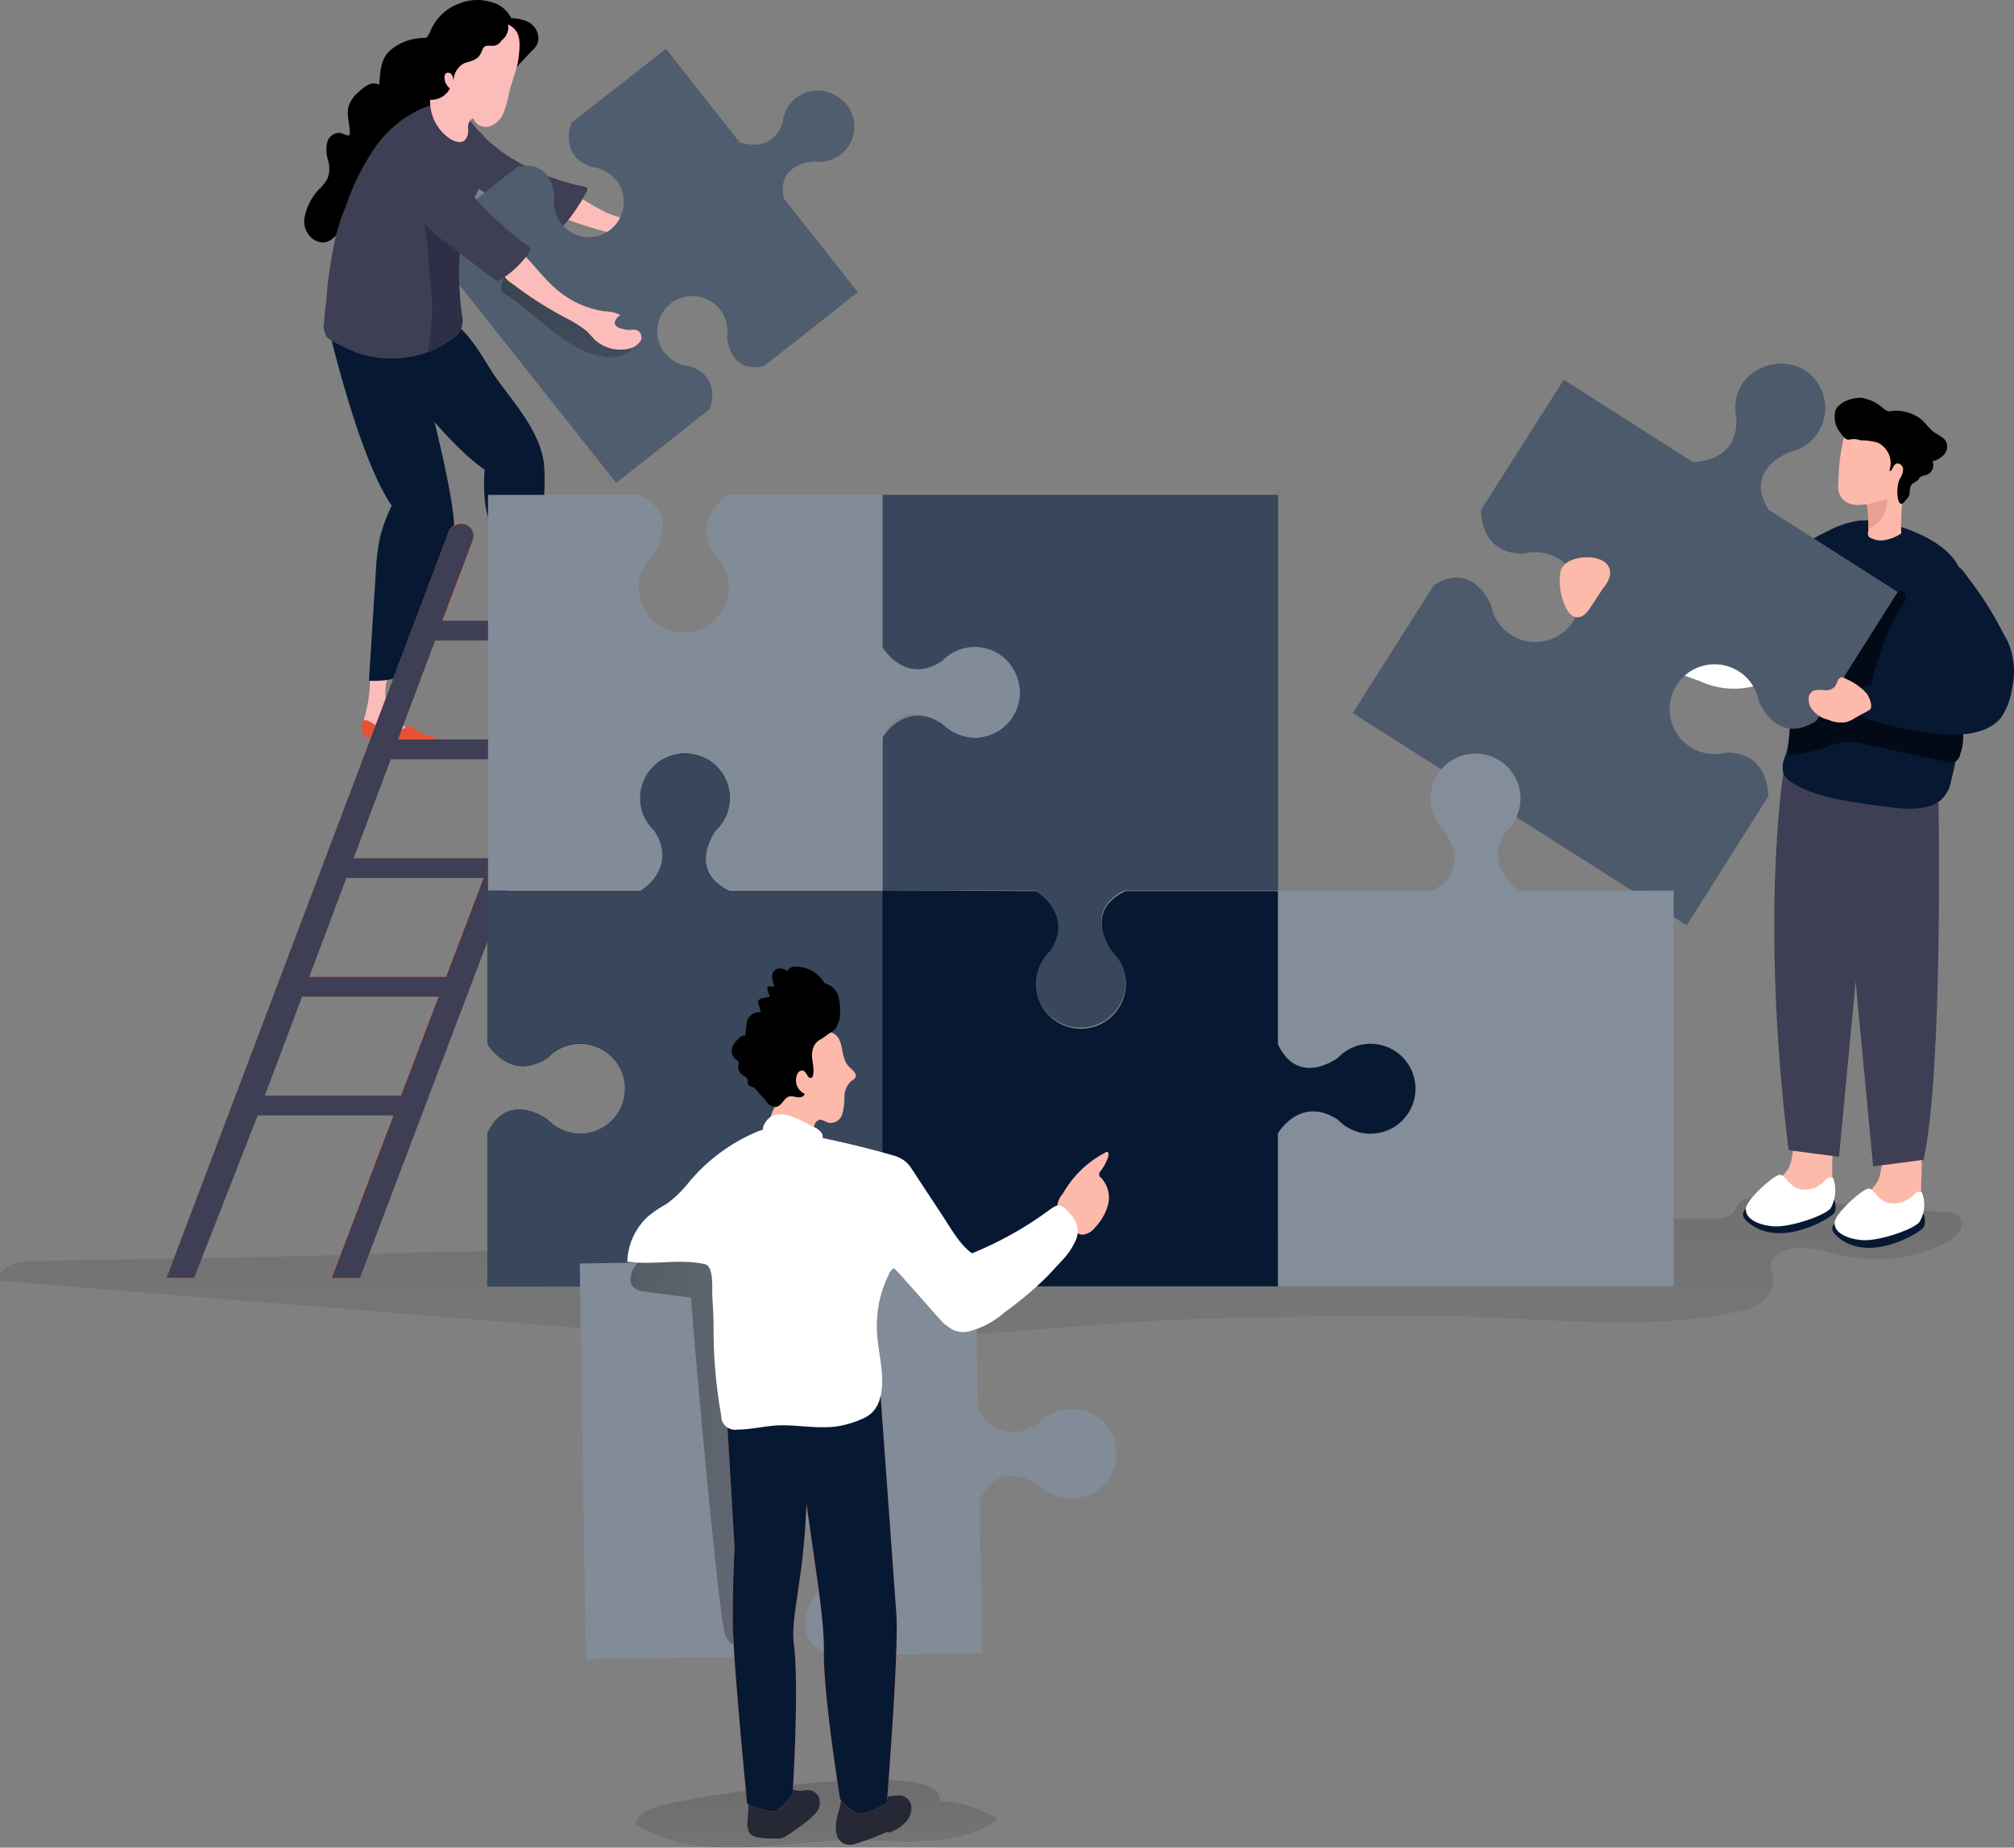 <svg xmlns="http://www.w3.org/2000/svg" xmlns:xlink="http://www.w3.org/1999/xlink" width="218" height="199.999" viewBox="0 0 218 199.999">
  <rect x="0" y="0" width="218" height="199.999" fill="#808080" stroke="none"/>
  <defs>
    <linearGradient id="linear-gradient" x1="0.466" y1="-2.758" x2="0.513" y2="2.036" gradientUnits="objectBoundingBox">
      <stop offset="0.01"/>
      <stop offset="0.08" stop-opacity="0.69"/>
      <stop offset="0.21" stop-opacity="0.322"/>
      <stop offset="1" stop-opacity="0"/>
    </linearGradient>
    <linearGradient id="linear-gradient-2" x1="0.472" y1="-5.707" x2="0.509" y2="2.372" xlink:href="#linear-gradient"/>
    <linearGradient id="linear-gradient-3" x1="0.262" y1="-1.159" x2="0.815" y2="2.78" xlink:href="#linear-gradient"/>
    <linearGradient id="linear-gradient-4" x1="0.513" y1="-0.524" x2="0.482" y2="2.214" xlink:href="#linear-gradient"/>
    <linearGradient id="linear-gradient-5" x1="-1.03" y1="-0.174" x2="4.041" y2="1.782" xlink:href="#linear-gradient"/>
  </defs>
  <g id="candidates" transform="translate(-541 -4722)">
    <path id="Path_1862" data-name="Path 1862" d="M177.131,362.563c-1.038.324-2.336.844-2.531,1.947,3.44,2.207,7.593,2.661,11.617,2.531,3.959-.13,8.048-.779,12.006-.779,5.322,0,11.292.909,15.576-2.271a13.352,13.352,0,0,0-6.3-2.012c.779-4.932-27.193-.389-30.373.584Z" transform="translate(435.197 4554.938)" fill="url(#linear-gradient)"/>
    <path id="Path_1863" data-name="Path 1863" d="M71.827,269.479c-1.429,0-3.443.779-3.053,2.142l65.422,5.322c7.666.649,15.4,1.233,23.128,1.233,11.694,0,23.323-1.428,35.017-2.142,10.979-.649,21.959-.584,32.938-.584,10.135.065,22.673,1.882,32.548-.779,1.494-.389,2.988-1.622,2.859-3.115-.065-.714-.455-1.428-.13-2.142a2.238,2.238,0,0,1,.78-.779c2.079-1.233,4.613-.26,6.951.26a16.818,16.818,0,0,0,10.979-1.363,3.378,3.378,0,0,0,1.559-1.3,1.34,1.34,0,0,0-.325-1.817,2,2,0,0,0-.845-.195l-20.01-1.558a4.238,4.238,0,0,0-2.209.195c-.78.389-.78,1.233-1.364,1.622-1.039.649-3.378.324-4.548.389l-9.1.519-18.191.779-37.291.844-73.738,1.558c-13.838.519-27.611.649-41.384.909Z" transform="translate(472.275 4589.029)" fill="url(#linear-gradient-2)"/>
    <g id="Group_8440" data-name="Group 8440" transform="translate(573.913 4722)">
      <path id="Path_1864" data-name="Path 1864" d="M139.837,63.146a5.2,5.2,0,0,0-3.569.065,5.315,5.315,0,0,0-3.245,3.115.667.667,0,0,1-.714.649h-.065a5.68,5.68,0,0,0-3.5,1.3c-1.1.973-1.1,2.271-1.233,3.764a1.24,1.24,0,0,0-1.168,0,3.781,3.781,0,0,0-.973.714,3.406,3.406,0,0,0-1.1,1.428c-.389.909.065,2.077.065,3.05a.39.39,0,0,1-.065.26.2.2,0,0,1-.26,0c-.26-.065-.519-.195-.779-.26a1.4,1.4,0,0,0-1.363,1.1,3.98,3.98,0,0,0,.13,1.947,3.111,3.111,0,0,1-.065,1.882,4.345,4.345,0,0,1-.779,1.038,6.081,6.081,0,0,0-1.752,3.375,2.445,2.445,0,0,0,.519,1.752,1.969,1.969,0,0,0,1.622.779c1.493-.195,2.012-2.271,3.375-2.726a10.333,10.333,0,0,0,3.894-3.44c.779-1.038,1.428-2.271,2.661-2.661a3.306,3.306,0,0,0,1.1-.454,2.029,2.029,0,0,0,.584-.714,11.719,11.719,0,0,0,1.168-2.4c.454-1.687,0-3.634.779-5.192a3.67,3.67,0,0,1,2.336-1.817c.454-.13.844-.13,1.233-.26a5.262,5.262,0,0,0,1.363-.649,4.364,4.364,0,0,0,2.077-2.92,3.265,3.265,0,0,0-2.271-2.726Z" transform="translate(-119.381 -62.862)"/>
      <path id="Path_1865" data-name="Path 1865" d="M153.388,66.22a2.018,2.018,0,0,1,1.233,2.271,2.122,2.122,0,0,1-.714.973l-1.622,1.752-.714-2.4a2.107,2.107,0,0,0-.649-1.168,1.528,1.528,0,0,0-1.493,0c-.519.26-.844.649-1.3.844a.429.429,0,0,1-.389.065c-.13-.065-.13-.325-.065-.519.844-2.012,3.764-2.6,5.711-1.817Z" transform="translate(-129.298 -63.924)"/>
    </g>
    <path id="Path_1866" data-name="Path 1866" d="M148.073,167.625a5.257,5.257,0,0,0,.779,2.336,16.529,16.529,0,0,0,2.92,2.012,1.155,1.155,0,0,1,.454.519.494.494,0,0,1-.389.519,2.208,2.208,0,0,1-.649.065,24.323,24.323,0,0,0-3.05-.324c-.519,0-1.1.065-1.428-.389a1.367,1.367,0,0,1-.195-1.1,14.124,14.124,0,0,0-.389-4.348,3.036,3.036,0,0,1-.13-1.038.98.98,0,0,1,1.1-.779,3.164,3.164,0,0,1,.454.195c.649.389.454,1.622.519,2.336Zm-16.355,5.452a4.351,4.351,0,0,0,.324,2.4,10.827,10.827,0,0,0,2.4,2.466.8.8,0,0,1,.324.649.557.557,0,0,1-.454.389,2.208,2.208,0,0,1-.649-.065,15.059,15.059,0,0,0-2.92-.844c-.519-.065-1.1-.195-1.3-.649a1.609,1.609,0,0,1,0-1.1,16.335,16.335,0,0,0,.584-4.348,1.774,1.774,0,0,1,.13-1.038.93.93,0,0,1,1.3-.519.954.954,0,0,1,.389.324C132.173,171.195,131.784,172.428,131.719,173.077Z" transform="translate(451.04 4623.258)" fill="#fcbdba"/>
    <g id="Group_8441" data-name="Group 8441" transform="translate(576.329 4756.289)">
      <path id="Path_1867" data-name="Path 1867" d="M128,115.958s8.437,12.526,13.953,16.29a18.325,18.325,0,0,0,.065,3.764c.324,2.077,1.233,3.829,1.558,5.776l1.038,6.685c.065.324.13.714.454.779a.9.9,0,0,0,.584,0l2.336-.649a107.079,107.079,0,0,1,.26-12.071,24.423,24.423,0,0,0,.13-4.867c-.389-3.569-3.31-6.685-5.322-9.54-1.168-1.752-2.466-4.283-4.218-5.581-1.428-1.038-3.44-.584-5.192-.389a10.26,10.26,0,0,1-3.959-.325,1.941,1.941,0,0,0-1.687.13Z" transform="translate(-124.82 -115.695)" fill="#071932"/>
      <path id="Path_1868" data-name="Path 1868" d="M123.1,115.969s3.31,14.8,7.074,20.249a16.731,16.731,0,0,0-1.3,3.569,23.036,23.036,0,0,0-.389,3.05l-.779,12.331a9.323,9.323,0,0,0,3.5-.454l4.283-10.838a16.549,16.549,0,0,0,1.428-5.452c0-3.7-3.569-17.2-3.894-17.912-.909-1.558-2.985-1.752-4.673-2.271a11.74,11.74,0,0,1-3.634-1.752,1.783,1.783,0,0,0-1.622-.519Z" transform="translate(-123.1 -115.771)" fill="#071932"/>
    </g>
    <path id="Path_1869" data-name="Path 1869" d="M166.228,96.67a10.909,10.909,0,0,0,5.711.844,3.221,3.221,0,0,1,1.752-.065c-.26.389-.519.844-.13,1.168a.922.922,0,0,0,.389.13,3.57,3.57,0,0,0,1.428-.13.873.873,0,0,1,1.363.844,1.488,1.488,0,0,1-.779.973,4.183,4.183,0,0,1-4.089.26,10.57,10.57,0,0,1-1.1-.714,9.735,9.735,0,0,0-2.336-.714,43.762,43.762,0,0,1-6.879-2.012,3.024,3.024,0,0,1-1.622-1.168c-.454-1.1.389-2.985,1.687-2.271a31.646,31.646,0,0,0,4.608,2.856Z" transform="translate(440.369 4648.328)" fill="#fcbdba"/>
    <path id="Path_1870" data-name="Path 1870" d="M149.606,86.8a24.106,24.106,0,0,0,8.632,3.569c.13,0,.324.065.324.26a.39.39,0,0,1-.065.26,20.585,20.585,0,0,1-2.336,3.5,1.72,1.72,0,0,1-.389.325.926.926,0,0,1-.844-.13c-2.012-.779-3.894-1.687-5.841-2.661a13.661,13.661,0,0,1-4.413-3.245,3.877,3.877,0,0,1-.973-2.531c0-1.038.909-2.92,2.271-2.4a5.248,5.248,0,0,1,1.558,1.363,18.07,18.07,0,0,0,2.077,1.687Z" transform="translate(446.012 4651.836)" fill="#fc5b3f"/>
    <path id="Path_1871" data-name="Path 1871" d="M149.606,86.8a24.106,24.106,0,0,0,8.632,3.569c.13,0,.324.065.324.26a.39.39,0,0,1-.065.26,20.585,20.585,0,0,1-2.336,3.5,1.72,1.72,0,0,1-.389.325.926.926,0,0,1-.844-.13c-2.012-.779-3.894-1.687-5.841-2.661a13.661,13.661,0,0,1-4.413-3.245,3.877,3.877,0,0,1-.973-2.531c0-1.038.909-2.92,2.271-2.4a5.248,5.248,0,0,1,1.558,1.363,18.07,18.07,0,0,0,2.077,1.687Z" transform="translate(446.012 4651.836)" fill="#3e3e54"/>
    <path id="Path_1872" data-name="Path 1872" d="M185.154,77.1a3.812,3.812,0,0,1-.649,5.322,3.87,3.87,0,0,1-2.92.779s-4.154.13-3.245,4.024l7.983,10.124L176.2,105.332c-3.894.909-4.024-3.245-4.024-3.245a3.8,3.8,0,1,0-4.283,3.245h.195c3.634,1.168,2.207,4.673,2.207,4.673l-10.124,7.983L139.4,91.768l10.059-7.983c3.894-.909,4.024,3.245,4.024,3.245a3.772,3.772,0,1,0,7.463,1.1,3.681,3.681,0,0,0-.779-2.92,4.162,4.162,0,0,0-2.661-1.428c-3.569-1.168-2.207-4.738-2.207-4.738L165.554,71l7.983,10.124s3.569,1.363,4.673-2.207a3.745,3.745,0,0,1,4.154-3.375A4.151,4.151,0,0,1,185.154,77.1Z" transform="translate(447.527 4656.281)" fill="#505d6f"/>
    <path id="Path_1874" data-name="Path 1874" d="M156.1,112.911c2.207,1.752,4.413,3.7,7.074,4.089a3.494,3.494,0,0,0,2.985-.584.831.831,0,0,0,.454-.844c-.13-.454-.649-.584-1.038-.714a13.79,13.79,0,0,1-5.711-2.077,13.053,13.053,0,0,1-1.817-1.493l-4.283-3.894a.589.589,0,0,0-.454-.195c-.195,0-.325.195-.389.389a9.012,9.012,0,0,0-.649,1.687c-.13.649,0,.779.584,1.1a35.342,35.342,0,0,1,3.245,2.531Z" transform="translate(443.023 4643.574)" fill="url(#linear-gradient-3)"/>
    <path id="Path_1875" data-name="Path 1875" d="M158.1,108.745a10.332,10.332,0,0,0,5.322,2.466,3.786,3.786,0,0,1,1.687.389c-.389.26-.779.779-.519,1.1a.648.648,0,0,0,.324.26,3.389,3.389,0,0,0,1.363.26,1.289,1.289,0,0,1,.714.065.868.868,0,0,1,.325,1.1,2.166,2.166,0,0,1-.974.779,4.115,4.115,0,0,1-4.024-.909l-.844-.909a13.273,13.273,0,0,0-2.012-1.3,39.4,39.4,0,0,1-6.036-3.829A2.583,2.583,0,0,1,152.2,106.6c-.13-1.168,1.168-2.726,2.271-1.687,1.233,1.168,2.271,2.661,3.634,3.829Z" transform="translate(443.039 4644.496)" fill="#fcbdba"/>
    <path id="Path_1876" data-name="Path 1876" d="M122.924,105.441a3.566,3.566,0,0,0,.584.454,20.967,20.967,0,0,0,2.726,1.3,11.486,11.486,0,0,0,7.658-.065,10.081,10.081,0,0,0,2.726-1.493,2.96,2.96,0,0,0,.779-.779,2.558,2.558,0,0,0,.195-1.687,31.848,31.848,0,0,1,0-8.956,20.713,20.713,0,0,1,.844-2.856,21.012,21.012,0,0,0,1.752-3.894,5.815,5.815,0,0,0-1.233-4.8c-1.1-1.493-3.245-2.726-5.127-2.142a12.346,12.346,0,0,0-5.387,4.089A25.871,25.871,0,0,0,125,91.423a21.125,21.125,0,0,0-.973,2.856,44.139,44.139,0,0,0-1.1,7.139c-.13.973-.195,2.012-.324,3.05a5.557,5.557,0,0,0,.324.973Z" transform="translate(453.403 4652.992)" fill="#3e3e54"/>
    <path id="Path_1877" data-name="Path 1877" d="M139.544,112.861a10.081,10.081,0,0,0,2.726-1.493,2.96,2.96,0,0,0,.779-.779,2.558,2.558,0,0,0,.195-1.687,31.848,31.848,0,0,1,0-8.956,13.219,13.219,0,0,0-1.1-.973c-.844-.779-2.207-2.207-3.44-2.077q.483,2.025.779,4.089c.195,1.363.13,2.791.324,4.154a22.332,22.332,0,0,1-.195,7.2,1.116,1.116,0,0,1-.065.519Z" transform="translate(447.761 4647.195)" fill="#2e2e46"/>
    <path id="Path_1878" data-name="Path 1878" d="M149.365,98.413a.665.665,0,0,1,.324.389.7.7,0,0,1-.13.389,10.436,10.436,0,0,1-2.985,2.856l-.389.195a.589.589,0,0,1-.454-.195l-5.257-4.024a12.205,12.205,0,0,1-2.92-2.856,11.485,11.485,0,0,1-1.363-3.18c-1.038-3.31,2.142-4.738,4.218-2.336,2.856,3.115,5.387,6.23,8.956,8.761Z" transform="translate(448.713 4650.156)" fill="#3e3e54"/>
    <path id="Path_1879" data-name="Path 1879" d="M146.445,176.047a.7.7,0,0,1,.065-.714.682.682,0,0,1,.779,0,9.011,9.011,0,0,0,1.687.649,2.309,2.309,0,0,0,1.752-.195,2.371,2.371,0,0,1,.909-.454.863.863,0,0,1,.519.195,5.807,5.807,0,0,0,1.687.584,1.361,1.361,0,0,1,.714.26c.065.065.13.13.13.195,0,.195-.195.324-.324.389-1.882.714-3.894.454-5.841.26h-.714c-.324.065-.779.26-.973,0a4.925,4.925,0,0,1-.389-1.168Zm-17.458,5a.732.732,0,0,1,.195-.714c.26-.195.519,0,.779.13a5.341,5.341,0,0,0,1.622.779,2.7,2.7,0,0,0,1.752,0c.324-.13.649-.389.973-.324a1.046,1.046,0,0,1,.454.26,3.775,3.775,0,0,0,1.622.779,2.4,2.4,0,0,1,.714.324c.065.065.065.13.13.195a.363.363,0,0,1-.389.324c-1.947.519-3.894,0-5.841-.519a2.333,2.333,0,0,0-.714-.13c-.324,0-.779.13-.973-.195-.26-.13-.324-.519-.324-.909Z" transform="translate(451.177 4619.703)" fill="#e55235"/>
    <path id="Path_1880" data-name="Path 1880" d="M149.417,72.29c-.13.519-.325.973-.454,1.493a12.248,12.248,0,0,1-.584,2.207,2.536,2.536,0,0,1-1.493,1.558,1.421,1.421,0,0,1-1.817-.844c-.454.13-.584.649-.584,1.038a1.662,1.662,0,0,1-.26,1.233c-.389.519-1.168.26-1.687-.065a4.9,4.9,0,0,1-2.077-4.932c.454-2.012.454-4.348,1.558-6.036a5.218,5.218,0,0,1,1.493-1.428,3.48,3.48,0,0,1,1.752-.714,4.415,4.415,0,0,1,1.3.13c1.882.324,3.5.649,3.5,2.726A10.24,10.24,0,0,1,149.417,72.29Z" transform="translate(447.17 4658.107)" fill="#fcbdba"/>
    <path id="Path_1881" data-name="Path 1881" d="M146.428,68.273c-.325,0-.649-.065-.844.13s-.26.584-.454.844c-.324.584-1.1.714-1.687.909a2.17,2.17,0,0,0-1.168,2.012,1.728,1.728,0,0,0-.195-.779.506.506,0,0,0-.649-.13c-.065.13-.13.195-.13.325a1.459,1.459,0,0,0,.584,1.3,2.255,2.255,0,0,1-2.077,1.233,1.246,1.246,0,0,1-.779-.26,1.413,1.413,0,0,1-.325-.519c-.519-1.428.26-2.92.454-4.413a6.515,6.515,0,0,1,.26-1.558,2.039,2.039,0,0,1,.714-.909,6.775,6.775,0,0,1,3.18-2.142c1.168-.325,3.569-.195,4.478.779a1.8,1.8,0,0,1-.324,2.6,1.112,1.112,0,0,1-1.038.584Z" transform="translate(447.821 4658.684)"/>
    <path id="Path_1882" data-name="Path 1882" d="M149.9,246.221V229.672c2.207-4.738,6.49-1.493,6.49-1.493a4.866,4.866,0,1,0,.195-6.879l-.195.195c-4.024,2.661-6.49-1.493-6.49-1.493V203.452h16.549s4.154-2.4,1.493-6.49a4.866,4.866,0,1,1,6.879-.195l-.195.195s-3.245,4.283,1.493,6.49h16.549v42.834Z" transform="translate(443.849 4615.014)" fill="url(#linear-gradient-4)"/>
    <g id="Group_8442" data-name="Group 8442" transform="translate(559.026 4778.617)">
      <path id="Path_1883" data-name="Path 1883" d="M99.485,231.808H96.5l30.568-80.8a1.323,1.323,0,0,1,1.3-.844,1.371,1.371,0,0,1,1.363,1.363,1.429,1.429,0,0,1-.065.519Zm17.912,0h-3.05L145.369,150.1h2.985Z" transform="translate(-96.5 -150.1)" fill="#fc5b3f"/>
      <path id="Path_1884" data-name="Path 1884" d="M145.24,168.577H129.4l.779-2.077h15.835Zm-4.867,12.85H124.537l.779-2.077h15.835Zm-4.867,12.85H119.67l.844-2.142h15.771Zm-4.867,12.85H114.867l.779-2.142h15.835Zm-4.867,12.785H110l.779-2.077h15.835Z" transform="translate(-101.239 -155.857)" fill="#fc5b3f"/>
    </g>
    <path id="Path_1885" data-name="Path 1885" d="M125.575,162.872l-4.024,10.708h14.927l-.779,2.142H120.772l-4.024,10.708h14.927l-.779,2.142H115.97l-4.024,10.708h14.927l-.779,2.142H111.167l-4.024,10.708H122.07l-.779,2.142H106.365L99.485,231.86H96.5l30.568-80.8a1.485,1.485,0,0,1,1.882-.714,1.345,1.345,0,0,1,.779,1.1,1.429,1.429,0,0,1-.065.519l-3.31,8.761h14.927l-.779,2.142H125.575Z" transform="translate(462.526 4628.465)" fill="#3e3e54"/>
    <path id="Path_1886" data-name="Path 1886" d="M127.05,231.808H124L155.022,150.1h2.985Z" transform="translate(452.916 4628.518)" fill="#3e3e54"/>
    <path id="Path_1887" data-name="Path 1887" d="M350.892,164.219a3.537,3.537,0,0,1-1.558.779,3.808,3.808,0,0,1-1.493-.26l-7.334-2.4a2.822,2.822,0,0,0-.649,3.764,6.043,6.043,0,0,0,2.661,1.622l5.062,1.817a8.681,8.681,0,0,0,7.4-.065c1.493-.519,3.18-1.1,3.894-2.531.779-1.428.195-3.31.454-4.932a27.634,27.634,0,0,0,.649-3.18c0-.909-.779-2.336-1.882-2.142-.909.195-1.622,1.817-2.142,2.531a23.136,23.136,0,0,1-5.062,5Z" transform="translate(377.482 4626.211)" fill="#fff"/>
    <path id="Path_1888" data-name="Path 1888" d="M337.1,164.3a1.532,1.532,0,0,0-.389-.584.623.623,0,0,0-.584-.13.774.774,0,0,0-.325.584.39.39,0,0,1-.065.26c-.065.065-.13,0-.26,0a15.847,15.847,0,0,0-2.531-.389.578.578,0,0,0-.649.389v.324a1.558,1.558,0,0,0,.454.779c.454.714.649,1.622,1.3,2.142a2.129,2.129,0,0,0,1.363.325,10.515,10.515,0,0,1,1.428-.065,1.066,1.066,0,0,0,.909-.13.873.873,0,0,0,.324-.779,2.844,2.844,0,0,0-.454-1.233,3.174,3.174,0,0,0-.519-1.493Zm20.573,55.359c-2.791-.649-2.271,3.375-2.985,4.867a8.689,8.689,0,0,1-1.752,2.012,3.458,3.458,0,0,0-1.233,2.271.757.757,0,0,0,.714.844,5.911,5.911,0,0,0,4.8-.519,3.888,3.888,0,0,0,1.687-1.558,5.769,5.769,0,0,0,.454-2.336C359.233,223.619,359.947,220.179,357.676,219.66Z" transform="translate(379.979 4623.793)" fill="#fdb9a9"/>
    <path id="Path_1889" data-name="Path 1889" d="M364.545,262.7s-8.048.389-4.608,2.856,8.5-.649,8.956-1.168.065-1.558.065-1.558Z" transform="translate(370.579 4588.994)" fill="#071932"/>
    <path id="Path_1890" data-name="Path 1890" d="M368.742,262.434c-.714.844-4.478,2.077-6.165,1.947s-3.18-.844-2.985-2.012c.195-1.038,3.115-3.634,3.7-3.569s.974,1.3,2.142,1.558a2.914,2.914,0,0,0,2.726-.974.736.736,0,0,1,.844-.26A3.949,3.949,0,0,1,368.742,262.434Z" transform="translate(370.406 4590.363)" fill="#fff"/>
    <path id="Path_1891" data-name="Path 1891" d="M382.971,252.355c-2.791-.714-2.271,3.375-2.985,4.8a8.689,8.689,0,0,1-1.752,2.012A3.458,3.458,0,0,0,377,261.441a.757.757,0,0,0,.714.844,6.177,6.177,0,0,0,4.8-.519,3.888,3.888,0,0,0,1.687-1.558,5.679,5.679,0,0,0,.454-2.271C384.593,256.314,385.372,252.874,382.971,252.355Z" transform="translate(364.29 4592.654)" fill="#fdb9a9"/>
    <path id="Path_1892" data-name="Path 1892" d="M379.445,265.1s-8.047.324-4.608,2.856,8.5-.649,8.956-1.168.065-1.558.065-1.558Z" transform="translate(365.349 4588.152)" fill="#071932"/>
    <path id="Path_1893" data-name="Path 1893" d="M383.542,264.734c-.714.844-4.478,2.077-6.165,1.947s-3.18-.844-2.985-2.012c.195-1.038,3.115-3.634,3.7-3.569s.974,1.3,2.142,1.558a3.034,3.034,0,0,0,2.726-.909.736.736,0,0,1,.844-.26A3.591,3.591,0,0,1,383.542,264.734Z" transform="translate(365.212 4589.557)" fill="#fff"/>
    <g id="Group_8443" data-name="Group 8443" transform="translate(733.051 4805.811)">
      <path id="Path_1894" data-name="Path 1894" d="M375,196.3l3.764,39.654,5.452-.714c2.142-9.67,1.622-38.615,1.622-38.615L375,196.3Z" transform="translate(-368.059 -193.509)" fill="#3e3e54"/>
      <path id="Path_1895" data-name="Path 1895" d="M375.075,193.752l-3.764,39.654-5.452-.714c-3.115-25.116-.584-40.692-.584-40.692l9.8,1.752Z" transform="translate(-364.305 -192)" fill="#3e3e54"/>
    </g>
    <path id="Path_1896" data-name="Path 1896" d="M366.285,164.548c-.065-.779-.26-1.428-.324-2.207a17.245,17.245,0,0,1,.065-4.478,19.9,19.9,0,0,1,1.428-4.608c.649-1.233,1.752-1.752,3.05-2.4a10.794,10.794,0,0,1,3.44-1.168,10.31,10.31,0,0,1,2.466.13c2.531.519,5.906,1.752,7.658,3.829,1.3,1.493,1.493,3.7,1.493,5.646q.1,4.156-.195,8.307c0,.389-.065.779-.065,1.168a48.022,48.022,0,0,1-1.363,9.086,3.591,3.591,0,0,1-1.428,2.336c-2.012,1.168-5.062.519-7.2.26-2.856-.454-5.776-.779-8.372-2.271a2.547,2.547,0,0,1-1.168-1.168,2.888,2.888,0,0,1,.26-1.947c.844-2.791.195-5.776.195-8.7,0-.519.065-1.038.065-1.558v-.26Z" transform="translate(368.255 4628.672)" fill="#071932"/>
    <path id="Path_1897" data-name="Path 1897" d="M375.621,173.655a4.848,4.848,0,0,0,2.271.844c2.336.714,4.738,1.038,7.074,1.752a.969.969,0,0,1,.454.195.7.7,0,0,1,.13.519,5.242,5.242,0,0,1-.324,2.012,1.13,1.13,0,0,1-.519.779,1.434,1.434,0,0,1-1.038,0l-8.761-1.882a6.417,6.417,0,0,0-1.947-.26,7.337,7.337,0,0,0-2.271.584,15.3,15.3,0,0,1-4.089.844,25.7,25.7,0,0,1,.649-5,5.086,5.086,0,0,1,.584-1.363,9.271,9.271,0,0,1,.973-1.168c1.428-1.493,2.336-3.31,3.829-4.8a18.291,18.291,0,0,0,2.336-2.142c.26-.325,2.531-3.245,2.336-3.569.454.584,1.558,0,1.947.584.26.389,0,.779-.26,1.168a29.427,29.427,0,0,0-3.5,9.216c-.26.909-.519,1.168.13,1.687Z" transform="translate(367.94 4624.691)" fill="#020a16"/>
    <path id="Path_1898" data-name="Path 1898" d="M342.934,124.214a4.9,4.9,0,0,1-1.687,8.891s-5.062,1.882-2.207,6.23l13.953,8.891-8.826,13.953c-4.348,2.791-6.23-2.207-6.23-2.207a4.862,4.862,0,1,0-3.829,5.711.238.238,0,0,0,.195-.065c4.867-.13,4.673,4.738,4.673,4.738l-8.826,13.953L294,161.336l8.761-13.824c4.348-2.791,6.23,2.207,6.23,2.207a4.862,4.862,0,1,0,3.829-5.711c-.065,0-.13.065-.26.065-4.867.13-4.673-4.738-4.673-4.738l8.956-14.083,13.953,8.891s4.867.195,4.738-4.673a5,5,0,0,1,.649-3.829,5.134,5.134,0,0,1,6.75-1.428Z" transform="translate(393.423 4637.854)" fill="#4d5a6c"/>
    <path id="Path_1899" data-name="Path 1899" d="M393.93,164.648a6.046,6.046,0,0,1,.844,2.012,7.907,7.907,0,0,1,.065,3.7,7.6,7.6,0,0,1-1.233,3.31c-1.493,1.752-4.154,1.947-6.49,1.752a38.8,38.8,0,0,1-7.723-1.558,1.237,1.237,0,0,1-.649-.324,2.431,2.431,0,0,1-.454-.779,13.862,13.862,0,0,1-.389-2.271c2.661-.779,5.581-.13,8.372-.584a1.162,1.162,0,0,0,1.168-1.168.823.823,0,0,0-.065-.389c-.13-1.558-1.1-2.92-1.558-4.413a6.86,6.86,0,0,1,.13-4.413,3.679,3.679,0,0,1,2.012-2.271c1.1-.389,1.558.519,2.142,1.3A37.051,37.051,0,0,1,393.93,164.648Z" transform="translate(363.974 4626.039)" fill="#071932"/>
    <path id="Path_1900" data-name="Path 1900" d="M374.1,161.353l-.389-.195a.609.609,0,0,0-.519.389c-.065.195-.195.389-.26.584a1.382,1.382,0,0,1-1.038.454,3.529,3.529,0,0,0-1.168,0,.74.74,0,0,0-.389.195,1.357,1.357,0,0,0-.26.389,1.8,1.8,0,0,0,.519,1.687,2.935,2.935,0,0,0,1.558.909,3.333,3.333,0,0,0,1.947.26,3.391,3.391,0,0,0,.973-.454l1.3-.714c.13-.065.195-.13.324-.195.325-.389-.13-1.428-.389-1.752A6.514,6.514,0,0,0,374.1,161.353Zm-.844-21.157c0-.779.065-1.558.13-2.271a18.609,18.609,0,0,1,.324-2.012,1.144,1.144,0,0,1,.519-.973,5.591,5.591,0,0,1,3.375-.844,3.375,3.375,0,0,1,2.466.844,3.48,3.48,0,0,1,.714,1.752,18.436,18.436,0,0,1-.519,5,19.348,19.348,0,0,0-.195,3.894,4.3,4.3,0,0,1-2.142.779,2.167,2.167,0,0,1-.973-.195c-.195-.065-.389-.13-.454-.324a.554.554,0,0,1,0-.454v-.454a8.881,8.881,0,0,0-.065-2.271.238.238,0,0,0-.065-.195h-.389a3.145,3.145,0,0,1-1.1,0,2.012,2.012,0,0,1-1.168-.584,2.1,2.1,0,0,1-.454-1.687Z" transform="translate(366.732 4634.139)" fill="#fdb9a9"/>
    <path id="Path_1901" data-name="Path 1901" d="M376.405,133.678c-.26,0-.519.13-.779,0a3.4,3.4,0,0,1-.649-.714,2.676,2.676,0,0,1-.584-1.947,1.234,1.234,0,0,1,.324-.844,2.452,2.452,0,0,1,.779-.584,4.284,4.284,0,0,1,1.752-.389,4.6,4.6,0,0,1,2.336,1.1,1.413,1.413,0,0,0,.519.324.711.711,0,0,0,.519,0,4.432,4.432,0,0,1,3.115.909c.519.454.844.973,1.363,1.363s.973.519,1.3.973a1.286,1.286,0,0,1-.13,1.428,2.426,2.426,0,0,1-1.3.779,1.109,1.109,0,0,1-.714,1.493,2.063,2.063,0,0,0-.584.195c-.13.13-.195.26-.325.389-.324.26-.714.325-.779.779a1.613,1.613,0,0,0-.065.519,1.042,1.042,0,0,1-.324.714c-.13.13-.324.454-.519.519s-.324-.195-.389-.389a3.859,3.859,0,0,1,.13-2.271,2.069,2.069,0,0,0,.389-1.1c0-.454-.584-.779-.844-.519-.324.26-.324.779-.649.714a2.481,2.481,0,0,0-1.233-3.05,6.274,6.274,0,0,0-1.882-.26,2.119,2.119,0,0,0-.779-.13Z" transform="translate(365.209 4635.854)"/>
    <path id="Path_1902" data-name="Path 1902" d="M379.525,146.637a12.346,12.346,0,0,0,2.207-.637,3.1,3.1,0,0,1-2.03,3.262,13.523,13.523,0,0,0-.112-2.288.238.238,0,0,0-.065-.195Z" transform="translate(363.518 4629.957)" fill="#e8a090"/>
    <path id="Path_1903" data-name="Path 1903" d="M333.787,156.645a1.529,1.529,0,0,1,.195,1.3,3.4,3.4,0,0,1-.714,1.233l-1.363,2.077c-.389.584-.844,1.1-1.493,1.038-1.493-.13-2.207-4.024-1.622-5.257.649-1.428,4.024-1.687,5-.389Z" transform="translate(381.237 4626.516)" fill="#fdb9a9"/>
    <path id="Path_1904" data-name="Path 1904" d="M324.434,203.387v42.834H281.6V229.672s2.4-4.154,6.49-1.493a4.866,4.866,0,1,0,.195-6.879l-.195.195s-4.283,3.245-6.49-1.493V203.452h16.549c4.738-2.207,1.493-6.49,1.493-6.49a4.866,4.866,0,1,1,6.879-.195l-.195.195c-2.661,4.024,1.493,6.49,1.493,6.49l16.614-.065Z" transform="translate(397.729 4615.014)" fill="#848d9a"/>
    <g id="Group_8444" data-name="Group 8444" transform="translate(636.507 4775.566)">
      <path id="Path_1906" data-name="Path 1906" d="M230.562,166.817a4.9,4.9,0,0,1-4.867,4.867,5.2,5.2,0,0,1-3.5-1.493c-4.024-2.661-6.49,1.493-6.49,1.493v16.549h42.834V145.4H215.7v16.484c2.207,4.738,6.49,1.493,6.49,1.493a4.839,4.839,0,0,1,6.879-.13A5.359,5.359,0,0,1,230.562,166.817Z" transform="translate(-215.7 -145.4)" fill="#38475b"/>
      <path id="Path_1907" data-name="Path 1907" d="M242.758,217.79a4.866,4.866,0,1,0,6.879.195l-.195-.195s-3.245-4.283,1.493-6.49H241.2C241.2,211.365,245.418,213.766,242.758,217.79Z" transform="translate(-224.651 -168.531)" fill="#38475b"/>
    </g>
    <g id="Group_8445" data-name="Group 8445" transform="translate(593.781 4803.586)">
      <path id="Path_1909" data-name="Path 1909" d="M215.7,211.4v42.834h42.834V237.684s2.4-4.154,6.49-1.493a4.866,4.866,0,1,0,.195-6.879l-.195.195s-4.283,3.245-6.49-1.493V211.465H242.049c-4.738,2.207-1.493,6.49-1.493,6.49a4.866,4.866,0,1,1-6.879.195l.195-.195c2.661-4.024-1.493-6.49-1.493-6.49L215.7,211.4Z" transform="translate(-172.996 -196.585)" fill="#071932"/>
      <path id="Path_1910" data-name="Path 1910" d="M149.9,246.221V229.672c2.207-4.738,6.49-1.493,6.49-1.493a4.866,4.866,0,1,0,.195-6.879l-.195.195c-4.024,2.661-6.49-1.493-6.49-1.493V203.452h16.549s4.154-2.4,1.493-6.49a4.866,4.866,0,1,1,6.879-.195l-.195.195s-3.245,4.283,1.493,6.49h16.549v42.834Z" transform="translate(-149.9 -188.572)" fill="#071932"/>
    </g>
    <path id="Path_1911" data-name="Path 1911" d="M149.9,246.221V229.672c2.207-4.738,6.49-1.493,6.49-1.493a4.866,4.866,0,1,0,.195-6.879l-.195.195c-4.024,2.661-6.49-1.493-6.49-1.493V203.452h16.549s4.154-2.4,1.493-6.49a4.866,4.866,0,1,1,6.879-.195l-.195.195s-3.245,4.283,1.493,6.49h16.549v42.834Z" transform="translate(443.849 4615.014)" fill="#38475b"/>
    <path id="Path_1912" data-name="Path 1912" d="M207.566,166.817a4.9,4.9,0,0,1-4.867,4.867,5.2,5.2,0,0,1-3.5-1.493s-4.283-3.245-6.49,1.493v16.549H176.154c-4.738-2.207-1.493-6.49-1.493-6.49a4.866,4.866,0,1,0-6.879-.195l.195.195c2.661,4.024-1.493,6.49-1.493,6.49H150V145.4h16.355c4.738,2.207,1.493,6.49,1.493,6.49a4.866,4.866,0,1,0,6.879.195l-.195-.195c-2.661-4.024,1.493-6.49,1.493-6.49H192.7v16.484s2.4,4.154,6.49,1.493a4.839,4.839,0,0,1,6.879-.13A5.067,5.067,0,0,1,207.566,166.817Zm10.449,82.292a4.9,4.9,0,0,1-4.8,4.932,5.29,5.29,0,0,1-3.569-1.428s-4.348-3.18-6.425,1.622l.26,16.549-16.549.26c-4.738-2.142-1.622-6.425-1.622-6.425a4.865,4.865,0,1,0-6.879-.065l.13.13c2.726,3.959-1.428,6.49-1.428,6.49l-16.549.26L159.93,228.6l16.355-.26c4.738,2.142,1.622,6.425,1.622,6.425a4.865,4.865,0,1,0,6.879.065l-.13-.13c-2.726-3.959,1.428-6.49,1.428-6.49l16.679-.26.26,16.549s2.466,4.154,6.49,1.428a4.909,4.909,0,0,1,3.569-1.558A4.728,4.728,0,0,1,218.015,249.109Z" transform="translate(443.825 4630.168)" fill="#828b98"/>
    <path id="Path_1913" data-name="Path 1913" d="M174.441,272.685c-.649.714-1.038,2.142-.13,2.661a2.154,2.154,0,0,0,1.038.324l5,.649c-.13,0,2.466,29.464,3.5,35.76.13.779.454,1.687,1.168,1.752a1.271,1.271,0,0,0,1.1-.714,7.014,7.014,0,0,0,1.168-3.829,217.55,217.55,0,0,0,1.752-29.01,11.561,11.561,0,0,0-.973-5.581,7.8,7.8,0,0,0-5.257-3.5C180.087,270.609,176.517,270.414,174.441,272.685Z" transform="translate(435.476 4586.148)" fill="url(#linear-gradient-5)"/>
    <path id="Path_1914" data-name="Path 1914" d="M193.33,364.6v.13c.195.584.844.714,1.428.779a13.563,13.563,0,0,0,1.622.065,1.646,1.646,0,0,0,.779-.13,5.7,5.7,0,0,0,.649-.389l1.558-1.1a8.9,8.9,0,0,0,1.168-1.038,1.72,1.72,0,0,0,.519-1.428,1.263,1.263,0,0,0-.909-1.1,2.458,2.458,0,0,0-.973,0,1.955,1.955,0,0,1-1.882-.844,1.558,1.558,0,0,0-.454-.779,1.086,1.086,0,0,0-.779-.065,4.178,4.178,0,0,0-1.558.324,2.041,2.041,0,0,0-1.1,1.1,3.159,3.159,0,0,0-.065.779v1.493l-.13,1.882c.065,0,.065.195.13.324Zm14.992.26a27.848,27.848,0,0,1-3.245,1.233,1.975,1.975,0,0,1-1.363.065,1.624,1.624,0,0,1-.779-.844,3.594,3.594,0,0,1-.13-1.168,8.215,8.215,0,0,1,.389-1.817,15.156,15.156,0,0,0,.26-1.687l.324-2.336,2.791.649c.324.065.584,1.168.779,1.428a1.644,1.644,0,0,0,1.1.649,10.611,10.611,0,0,1,1.428-.13,1.389,1.389,0,0,1,1.1,1.363,2.185,2.185,0,0,1-.779,1.687,4.177,4.177,0,0,1-1.622.973l-.26-.065Z" transform="translate(428.673 4555.438)" fill="#262836"/>
    <path id="Path_1915" data-name="Path 1915" d="M207.163,337.029a11.766,11.766,0,0,1-2.271,1.038h-.065c-1.3.519-2.726-1.493-2.726-1.493s-1.817-11.292-1.752-15.9c.065-3.18-.714-7.788-1.882-16.03-.324,8.5-1.752,12.136-1.363,15.186.584,4.608-.13,16.1-.13,16.1s-1.233,2.271-2.531,1.947h-.065a14.1,14.1,0,0,1-2.336-.779s-1.558-15.771-1.558-19.924.195-7.853.195-7.853l-.779-13.175,3.5-5.062.324-.13.26-.26,3.894-2.791s0,.714-.065,1.752l2.985,1.622.325.195.324.065,5,.844L208.2,316.65C208.461,320.8,207.163,337.029,207.163,337.029Z" transform="translate(429.829 4580.148)" fill="#fc5b3f"/>
    <path id="Path_1916" data-name="Path 1916" d="M207.163,337.029a11.766,11.766,0,0,1-2.271,1.038h-.065c-1.3.519-2.726-1.493-2.726-1.493s-1.817-11.292-1.752-15.9c.065-3.18-.714-7.788-1.882-16.03-.324,8.5-1.752,12.136-1.363,15.186.584,4.608-.13,16.1-.13,16.1s-1.233,2.271-2.531,1.947h-.065a14.1,14.1,0,0,1-2.336-.779s-1.558-15.771-1.558-19.924.195-7.853.195-7.853l-.779-13.175,3.5-5.062.324-.13.26-.26,3.894-2.791s0,.714-.065,1.752l2.985,1.622.325.195.324.065,5,.844L208.2,316.65C208.461,320.8,207.163,337.029,207.163,337.029Z" transform="translate(429.829 4580.148)" fill="#071932"/>
    <path id="Path_1917" data-name="Path 1917" d="M233.291,247.876a.238.238,0,0,1,.195-.065c.195,0,.195.324.13.519a5.425,5.425,0,0,1-.779,1.493.589.589,0,0,0-.195.454c0,.195.13.26.26.389a3.153,3.153,0,0,1,.714,2.791,5.736,5.736,0,0,1-1.428,2.531,1.883,1.883,0,0,1-1.428.779,3.725,3.725,0,0,1-2.531-2.012,2.343,2.343,0,0,1,.454-2.4,11.345,11.345,0,0,1,4.608-4.478ZM205.579,238.6c.324.324.779.649.714,1.038-.065.26-.324.389-.519.519a2.4,2.4,0,0,0-.714,1.752,6.274,6.274,0,0,1-.26,1.882,1.29,1.29,0,0,1-1.493.844c-.389-.13-.779-.454-1.038-.26-.389.13-.389.454-.519.714a1.9,1.9,0,0,1-1.882.844,7.441,7.441,0,0,1-2.012-.714,2.881,2.881,0,0,1-.714-.519.94.94,0,0,1-.065-.714,7.391,7.391,0,0,1,1.038-2.012,7.538,7.538,0,0,0,1.3-3.894c.065-.973,0-2.077.649-2.791a3.31,3.31,0,0,1,3.894-.26c1.168.779.584,2.531,1.622,3.569Z" transform="translate(427.34 4598.885)" fill="#fdb9a9"/>
    <path id="Path_1918" data-name="Path 1918" d="M202.031,230.522a1.841,1.841,0,0,1-.584.649c-.519.26-.844.649-1.3.844a1.642,1.642,0,0,0-.779,1.233c-.195.844.325,1.882,0,2.791-.13.195-.454.065-.519-.13a1.562,1.562,0,0,0-.389-.519c-.325-.195-.714.13-.779.454a1.612,1.612,0,0,0,.844,2.012c-.065.324-.454.389-.714.389a4.465,4.465,0,0,0-.844-.13c-.714.13-.844,1.038-1.558,1.168a1.271,1.271,0,0,1-1.1-.714l-.779-.844a3.25,3.25,0,0,0-.454-.519c-.195-.13-.519-.13-.649-.325s0-.584-.195-.779c-.065-.065-.195-.13-.26-.195a1.033,1.033,0,0,1-.584-1.3v-.195c0-.065-.13-.13-.195-.195a1.162,1.162,0,0,1-.454-1.493,1.772,1.772,0,0,1,.584-.779.848.848,0,0,1,.779-.389l.13-1.168a1.359,1.359,0,0,1,1.3-1.363h.26l-.26-.909a.414.414,0,0,1,0-.389,1.418,1.418,0,0,1,.324-.195l.909-.195a5.448,5.448,0,0,1-.26-.779.237.237,0,0,1,.13-.324c.065,0,.13-.065.195,0h.389l-.195-.844a1.117,1.117,0,0,1,.13-.779.945.945,0,0,1,.779-.324,1.425,1.425,0,0,1,.779.324c0-.324.389-.519.714-.519a3.607,3.607,0,0,1,3.05,1.493c.065.065.13.195.195.26a1.374,1.374,0,0,0,.454.195,2.257,2.257,0,0,1,1.038,1.168,6.539,6.539,0,0,1,.195,1.622,3.994,3.994,0,0,1-.13,1.233.863.863,0,0,0-.195.454Z" transform="translate(429.573 4602.545)"/>
    <g id="Group_8446" data-name="Group 8446" transform="translate(608.893 4842.605)">
      <path id="Path_1919" data-name="Path 1919" d="M199.446,249.154c.779.324,1.428.714,2.142,1.038a2.1,2.1,0,0,1,.584.519.819.819,0,0,1,.065.779c-.195.324-.649.195-.909.065a13.63,13.63,0,0,0-4.867-.714.524.524,0,0,1-.584-.26.919.919,0,0,1,.065-.714c.779-1.558,2.142-1.3,3.5-.714Z" transform="translate(-181.145 -248.698)" fill="#fff"/>
      <path id="Path_1920" data-name="Path 1920" d="M221.81,263.063a7.494,7.494,0,0,1-1.363,2.142l-1.752,1.882a37.508,37.508,0,0,1-4.608,3.894,9.519,9.519,0,0,1-3.829,2.077,2.722,2.722,0,0,1-1.752-.13,5.4,5.4,0,0,1-1.168-.844c-.454-.454-5.127-5.841-5.257-5.841a1.086,1.086,0,0,0-.584.714,12.145,12.145,0,0,0-1.233,4.478,11.8,11.8,0,0,0,0,2.142c.195,2.336.973,4.8.195,7.074a3.35,3.35,0,0,1-.779,1.233,3.78,3.78,0,0,1-1.168.714,10.717,10.717,0,0,1-2.336.714,9.719,9.719,0,0,1-1.428.13c-1.752.065-3.44-.26-5.192-.195-1.493.065-2.92.454-4.413.454a1.516,1.516,0,0,1-1.752-1.168v-.26a52.66,52.66,0,0,1-.844-9.54c0-1.1-.065-2.271-.13-3.375-.065-.909.195-3.375-.844-3.569-2.726-.584-5.581.13-8.372-.26a7.013,7.013,0,0,1,2.142-4.8,11.766,11.766,0,0,1,2.077-1.428,11.855,11.855,0,0,0,2.271-2.142,19.337,19.337,0,0,1,7.009-5.452,8.478,8.478,0,0,1,1.363-.519h.324a5.336,5.336,0,0,1,1.752.13c3.894.714,7.853,1.558,11.682,2.661a4.055,4.055,0,0,1,1.428.649,3.415,3.415,0,0,1,.779.909l3.245,4.932c.909,1.363,1.882,3.18,3.245,4.154a38.533,38.533,0,0,0,8.437-4.738c.389-.26.779-.584,1.233-.389a1.358,1.358,0,0,1,.389.26c.844.844,1.752,1.817,1.233,3.31Z" transform="translate(-173.2 -249.563)" fill="#fff"/>
    </g>
  </g>
</svg>
